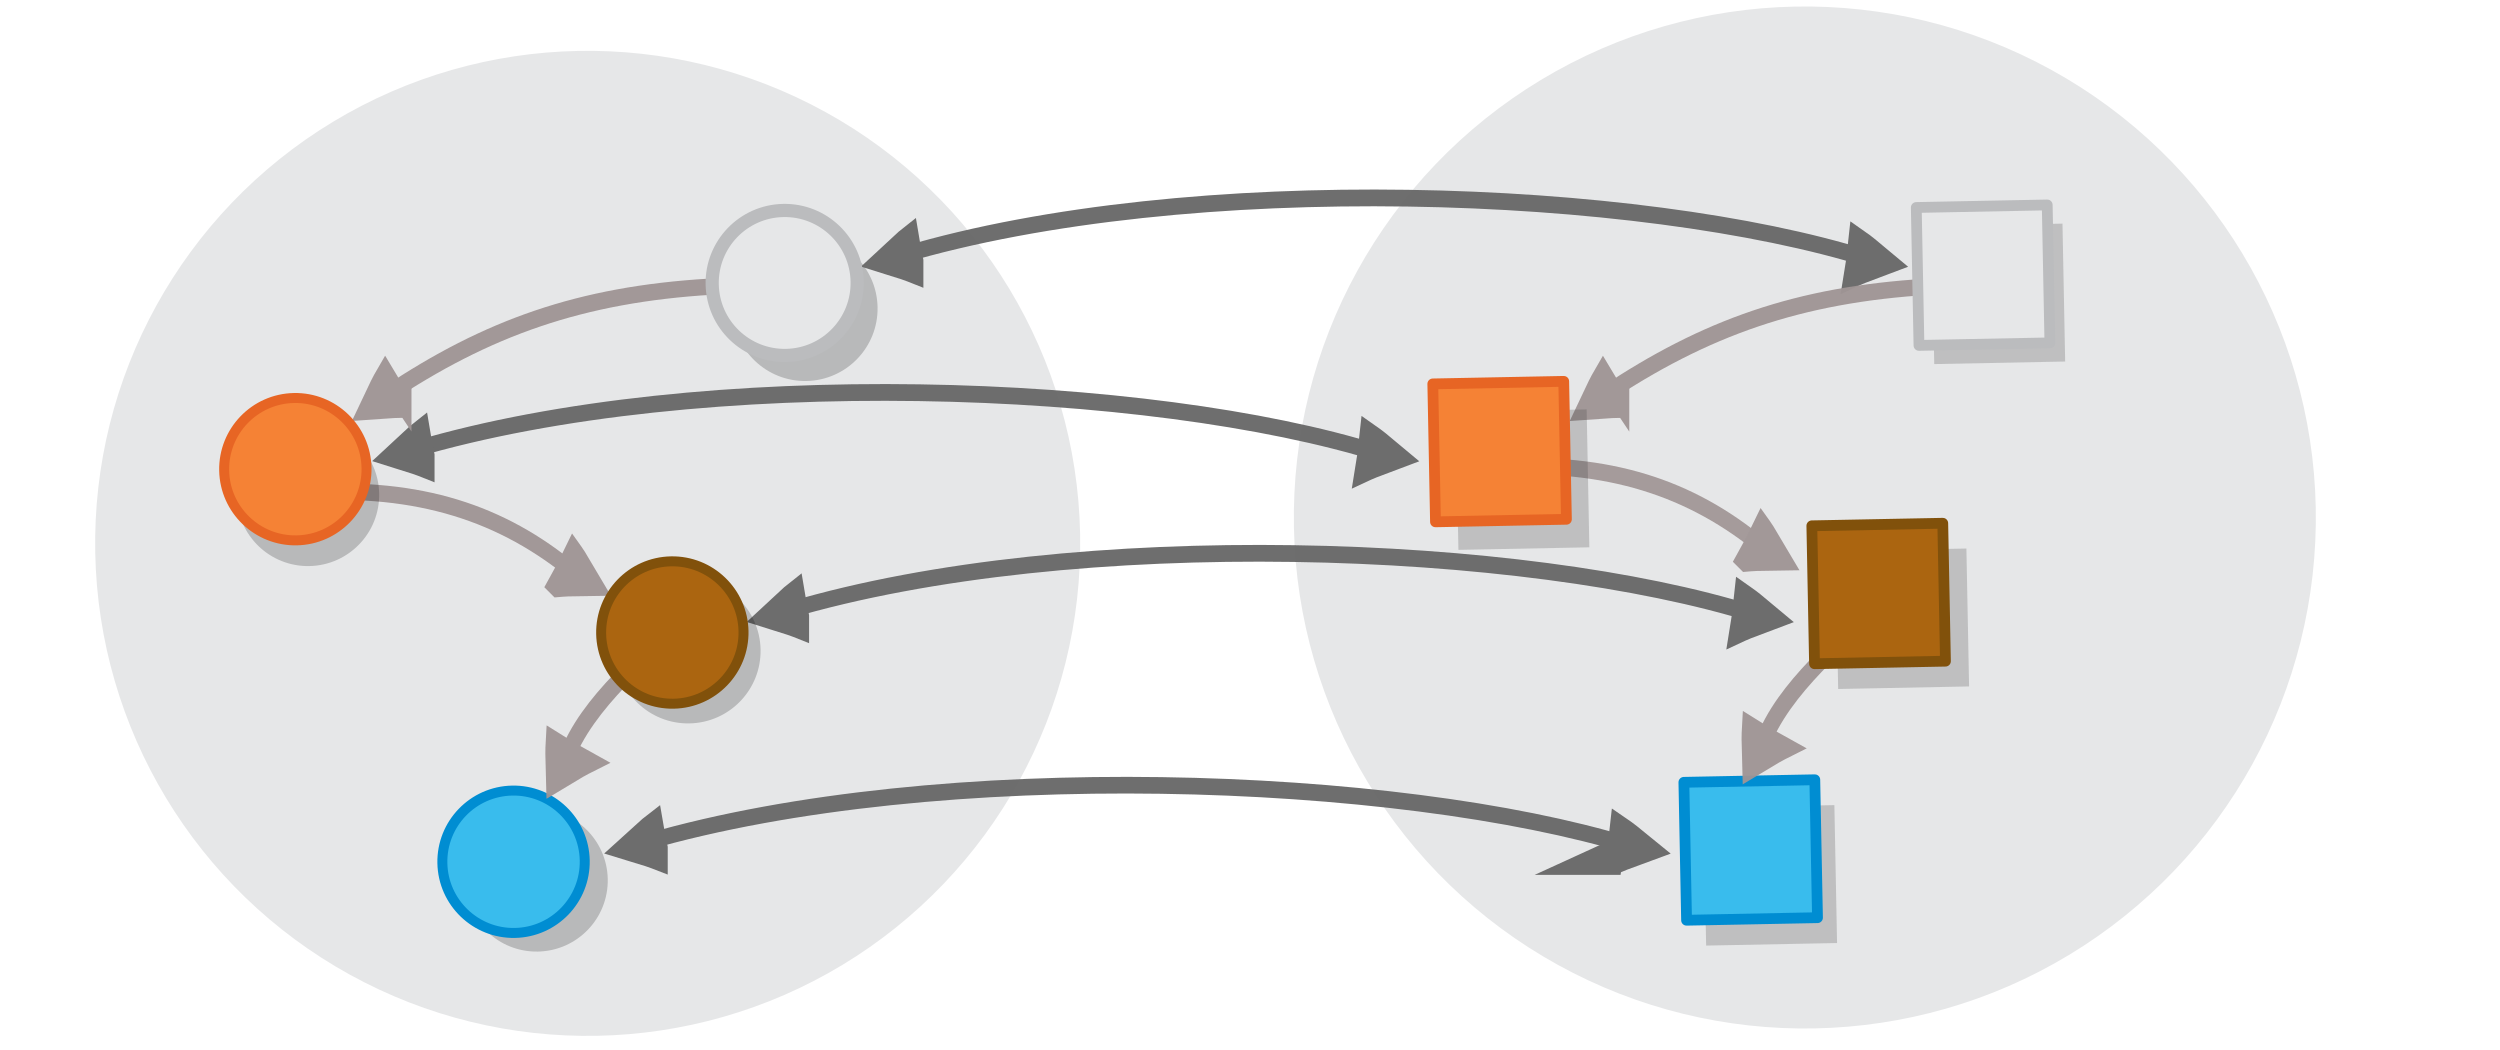 <?xml version="1.0" encoding="UTF-8" standalone="no"?>
<svg
   viewBox="0 0 595.3 250"
   version="1.1"
   id="svg15613"
   sodipodi:docname="category_isomorphism.svg"
   inkscape:version="1.2.2 (1:1.2.2+202305151914+b0a8486541)"
   width="595.3"
   height="250"
   xmlns:inkscape="http://www.inkscape.org/namespaces/inkscape"
   xmlns:sodipodi="http://sodipodi.sourceforge.net/DTD/sodipodi-0.dtd"
   xmlns="http://www.w3.org/2000/svg"
   xmlns:svg="http://www.w3.org/2000/svg"
   xmlns:rdf="http://www.w3.org/1999/02/22-rdf-syntax-ns#"
   xmlns:cc="http://creativecommons.org/ns#"
   xmlns:dc="http://purl.org/dc/elements/1.1/">
  <defs
     id="defs15617" />
  <sodipodi:namedview
     pagecolor="#ffffff"
     bordercolor="#666666"
     borderopacity="1"
     objecttolerance="10"
     gridtolerance="10"
     guidetolerance="10"
     inkscape:pageopacity="0"
     inkscape:pageshadow="2"
     inkscape:window-width="1080"
     inkscape:window-height="1864"
     id="namedview15615"
     showgrid="false"
     inkscape:zoom="1.8976412"
     inkscape:cx="242.93317"
     inkscape:cy="111.71764"
     inkscape:window-x="0"
     inkscape:window-y="0"
     inkscape:window-maximized="1"
     inkscape:current-layer="svg15613"
     inkscape:showpageshadow="2"
     inkscape:pagecheckerboard="0"
     inkscape:deskcolor="#d1d1d1"
     showguides="true" />
  <g
     id="g42748"
     transform="matrix(1.167,0,0,1.167,-113.007,-216.715)" />
  <g
     id="g42748-8"
     transform="matrix(1.167,0,0,1.167,162.476,-213.082)" />
  <g
     id="g42748-1"
     transform="matrix(1.87,-0.036,0.036,1.87,-356.609,-70.874)" />
  <circle
     style="fill:#e6e7e8;stroke:none;stroke-width:2.851;stroke-miterlimit:10;stroke-dasharray:none;stroke-opacity:1"
     id="circle15601-9-4-4-5"
     cy="132.09"
     cx="137.389"
     r="117.281"
     transform="rotate(-1.117)" />
  <g
     id="g42748-8-5"
     transform="matrix(1.87,-0.036,0.036,1.87,85.073,-73.658)" />
  <circle
     style="fill:#e6e7e8;stroke:none;stroke-width:2.958;stroke-miterlimit:10;stroke-dasharray:none;stroke-opacity:1"
     id="circle15601-9-4-4-1-4"
     cy="131.583"
     cx="427.285"
     r="121.681"
     transform="rotate(-1.117)" />
  <g
     id="g17025"
     transform="translate(-74.605,17.993)">
    <rect
       style="opacity:0.23;fill:#3a3a3a;fill-opacity:1;stroke:#cccccc;stroke-width:0;stroke-linecap:round;stroke-linejoin:round;stroke-miterlimit:10;stroke-dasharray:none;stroke-dashoffset:0;stroke-opacity:1"
       id="rect24164-1-7-4-8-4"
       width="31.182"
       height="32.846"
       x="476.741"
       y="183.659"
       transform="rotate(-1.117)" />
    <rect
       style="fill:#39bced;fill-opacity:1;stroke:#008dd2;stroke-width:2.568;stroke-linecap:round;stroke-linejoin:round;stroke-miterlimit:10;stroke-dasharray:none;stroke-dashoffset:0;stroke-opacity:1"
       id="rect24164-8-1-5-5"
       width="31.182"
       height="32.846"
       x="472.199"
       y="177.532"
       transform="rotate(-1.117)" />
  </g>
  <circle
     style="opacity:0.203;fill:#030303;fill-opacity:1;stroke:none;stroke-width:3.138;stroke-miterlimit:10;stroke-dasharray:none;stroke-opacity:1"
     id="circle15601-9-4-6-2"
     r="17.264"
     cy="77.186"
     cx="190.238"
     transform="rotate(-1.117)" />
  <g
     id="g17013"
     transform="translate(-74.605,17.993)">
    <circle
       style="opacity:0.203;fill:#030303;fill-opacity:1;stroke:none;stroke-width:2.376;stroke-miterlimit:10"
       id="circle15605-4-4-3"
       r="16.952"
       cy="195.556"
       cx="198.598"
       transform="rotate(-1.117)" />
    <circle
       style="fill:#39bced;stroke:#008dd2;stroke-width:2.376;stroke-miterlimit:10"
       id="circle15605-4-0"
       r="16.952"
       cy="191.013"
       cx="193.204"
       transform="rotate(-1.117)" />
  </g>
  <g
     id="g24413-9"
     style="stroke:#797979;stroke-width:1.7;stroke-miterlimit:10;stroke-dasharray:none;stroke-opacity:1"
     transform="matrix(1.597,-0.031,0.031,1.603,-143.553,129.066)" />
  <g
     inkscape:transform-center-y="-20.18579"
     inkscape:transform-center-x="4.7664854"
     transform="matrix(0.162,-0.001,-0.013,0.359,404.698,-14.296)"
     id="g1482-7-0-1-0-3-9-30-8"
     style="display:inline;opacity:0.954;fill:none;fill-opacity:1;stroke:#676767;stroke-width:11.105;stroke-miterlimit:10;stroke-dasharray:none;stroke-opacity:1">
    <path
       d="m 243.477,219.392 c 10.632,-2.261 21.733,-4.287 33.136,-6.197 -9.539,-3.52 -19.61,-6.898 -30.216,-10.136 -0.98,5.705 -1.192,10.18 -2.919,16.333 z"
       id="path1478-7-9-0-19-0-7-30-5"
       inkscape:connector-curvature="0"
       style="fill:none;fill-opacity:1;stroke:#676767;stroke-width:24.45;stroke-miterlimit:10;stroke-dasharray:none;stroke-opacity:1" />
    <path
       sodipodi:nodetypes="cc"
       d="m -1155.408,205.857 c 418.678,-55.437 1081.727,-41.983 1420.009,6.301"
       id="path1480-1-3-1-5-7-5-92-0"
       inkscape:connector-curvature="0"
       style="fill:none;fill-opacity:1;stroke:#676767;stroke-width:11.105;stroke-miterlimit:10;stroke-dasharray:none;stroke-opacity:1;paint-order:markers fill stroke" />
    <path
       d="m -1136.079,212.718 c -11.257,-2.044 -22.912,-3.845 -34.835,-5.524 8.492,-3.698 17.556,-7.266 27.195,-10.704 2.63,5.669 4.136,10.127 7.64,16.228 z"
       id="path1478-7-9-0-19-0-7-30-5-4"
       inkscape:connector-curvature="0"
       style="display:inline;opacity:1;fill:none;fill-opacity:1;stroke:#676767;stroke-width:24.448;stroke-miterlimit:10;stroke-dasharray:none;stroke-opacity:1" />
  </g>
  <g
     inkscape:transform-center-y="-20.18579"
     inkscape:transform-center-x="4.7664854"
     transform="matrix(0.162,-0.001,-0.013,0.359,288.297,32.025)"
     id="g1482-7-0-1-0-3-9-30-8-7"
     style="display:inline;opacity:0.954;fill:none;fill-opacity:1;stroke:#676767;stroke-width:11.105;stroke-miterlimit:10;stroke-dasharray:none;stroke-opacity:1">
    <path
       d="m 243.477,219.392 c 10.632,-2.261 21.733,-4.287 33.136,-6.197 -9.539,-3.52 -19.61,-6.898 -30.216,-10.136 -0.98,5.705 -1.192,10.18 -2.919,16.333 z"
       id="path1478-7-9-0-19-0-7-30-5-8"
       inkscape:connector-curvature="0"
       style="fill:none;fill-opacity:1;stroke:#676767;stroke-width:24.45;stroke-miterlimit:10;stroke-dasharray:none;stroke-opacity:1" />
    <path
       sodipodi:nodetypes="cc"
       d="m -1155.408,205.857 c 418.678,-55.437 1081.727,-41.983 1420.009,6.301"
       id="path1480-1-3-1-5-7-5-92-0-4"
       inkscape:connector-curvature="0"
       style="fill:none;fill-opacity:1;stroke:#676767;stroke-width:11.105;stroke-miterlimit:10;stroke-dasharray:none;stroke-opacity:1;paint-order:markers fill stroke" />
    <path
       d="m -1136.079,212.718 c -11.257,-2.044 -22.912,-3.845 -34.835,-5.524 8.492,-3.698 17.556,-7.266 27.195,-10.704 2.63,5.669 4.136,10.127 7.64,16.228 z"
       id="path1478-7-9-0-19-0-7-30-5-4-5"
       inkscape:connector-curvature="0"
       style="display:inline;opacity:1;fill:none;fill-opacity:1;stroke:#676767;stroke-width:24.448;stroke-miterlimit:10;stroke-dasharray:none;stroke-opacity:1" />
  </g>
  <g
     inkscape:transform-center-y="-16.085425"
     inkscape:transform-center-x="11.417453"
     transform="matrix(0.15,-0.06,0.119,0.339,240.739,-44.983)"
     id="g1482-7-0-1-0-3-9-30-8-7-7"
     style="display:inline;opacity:0.954;fill:#dddddd;stroke:#9f9494;stroke-width:11.105;stroke-miterlimit:10;stroke-dasharray:none;stroke-opacity:1">
    <path
       sodipodi:nodetypes="cc"
       d="m -1155.408,205.857 c 173.498,-16.751 320.315,-14.149 505.006,13.081"
       id="path1480-1-3-1-5-7-5-92-0-4-6"
       inkscape:connector-curvature="0"
       style="fill:none;stroke:#9f9494;stroke-width:11.105;stroke-miterlimit:10;stroke-dasharray:none;stroke-opacity:1;paint-order:markers fill stroke" />
    <path
       d="m -1136.079,212.718 c -11.257,-2.044 -22.912,-3.845 -34.835,-5.524 8.492,-3.698 17.556,-7.266 27.195,-10.704 2.63,5.669 4.136,10.127 7.64,16.228 z"
       id="path1478-7-9-0-19-0-7-30-5-4-5-8"
       inkscape:connector-curvature="0"
       style="display:inline;opacity:1;fill:none;stroke:#9f9494;stroke-width:24.448;stroke-miterlimit:10;stroke-dasharray:none;stroke-opacity:1" />
  </g>
  <g
     inkscape:transform-center-y="-16.085425"
     inkscape:transform-center-x="11.417453"
     transform="matrix(0.15,-0.06,0.119,0.339,530.721,-44.968)"
     id="g1482-7-0-1-0-3-9-30-8-7-7-8"
     style="display:inline;opacity:0.954;fill:#dddddd;stroke:#9f9494;stroke-width:11.105;stroke-miterlimit:10;stroke-dasharray:none;stroke-opacity:1">
    <path
       sodipodi:nodetypes="cc"
       d="m -1155.408,205.857 c 173.498,-16.751 320.315,-14.149 505.006,13.081"
       id="path1480-1-3-1-5-7-5-92-0-4-6-4"
       inkscape:connector-curvature="0"
       style="fill:none;stroke:#9f9494;stroke-width:11.105;stroke-miterlimit:10;stroke-dasharray:none;stroke-opacity:1;paint-order:markers fill stroke" />
    <path
       d="m -1136.079,212.718 c -11.257,-2.044 -22.912,-3.845 -34.835,-5.524 8.492,-3.698 17.556,-7.266 27.195,-10.704 2.63,5.669 4.136,10.127 7.64,16.228 z"
       id="path1478-7-9-0-19-0-7-30-5-4-5-8-3"
       inkscape:connector-curvature="0"
       style="display:inline;opacity:1;fill:none;stroke:#9f9494;stroke-width:24.448;stroke-miterlimit:10;stroke-dasharray:none;stroke-opacity:1" />
  </g>
  <g
     inkscape:transform-center-y="-16.904326"
     inkscape:transform-center-x="-9.9843536"
     transform="matrix(-0.155,-0.047,-0.089,0.348,-123.945,-146.451)"
     id="g1482-7-0-1-0-3-9-30-8-7-7-1"
     style="display:inline;opacity:0.954;fill:#dddddd;stroke:#9f9494;stroke-width:11.105;stroke-miterlimit:10;stroke-dasharray:none;stroke-opacity:1">
    <path
       sodipodi:nodetypes="cc"
       d="m -1994.504,543.567 c 125.79,-24.474 253.867,-25.045 409.287,0.173"
       id="path1480-1-3-1-5-7-5-92-0-4-6-49"
       inkscape:connector-curvature="0"
       style="fill:none;stroke:#9f9494;stroke-width:11.105;stroke-miterlimit:10;stroke-dasharray:none;stroke-opacity:1;paint-order:markers fill stroke" />
    <path
       d="m -1975.175,550.428 c -11.257,-2.044 -22.912,-3.845 -34.835,-5.524 8.492,-3.698 17.556,-7.266 27.195,-10.704 2.63,5.669 4.136,10.127 7.64,16.228 z"
       id="path1478-7-9-0-19-0-7-30-5-4-5-8-2"
       inkscape:connector-curvature="0"
       style="display:inline;opacity:1;fill:none;stroke:#9f9494;stroke-width:24.448;stroke-miterlimit:10;stroke-dasharray:none;stroke-opacity:1" />
    <path
       sodipodi:nodetypes="cc"
       d="m -3679.72,298.549 c 125.79,-24.474 253.867,-25.045 409.287,0.173"
       id="path1480-1-3-1-5-7-5-92-0-4-6-49-6"
       inkscape:connector-curvature="0"
       style="display:inline;opacity:0.954;fill:none;stroke:#9f9494;stroke-width:11.105;stroke-miterlimit:10;stroke-dasharray:none;stroke-opacity:1;paint-order:markers fill stroke" />
    <path
       d="m -3660.391,305.41 c -11.257,-2.044 -22.912,-3.845 -34.835,-5.524 8.492,-3.698 17.556,-7.266 27.195,-10.704 2.63,5.669 4.136,10.127 7.64,16.228 z"
       id="path1478-7-9-0-19-0-7-30-5-4-5-8-2-4"
       inkscape:connector-curvature="0"
       style="display:inline;fill:none;stroke:#9f9494;stroke-width:24.448;stroke-miterlimit:10;stroke-dasharray:none;stroke-opacity:1" />
  </g>
  <g
     inkscape:transform-center-y="-9.1248692"
     inkscape:transform-center-x="17.501064"
     transform="matrix(0.107,-0.122,0.26,0.248,204.737,-10.969)"
     id="g1482-7-0-1-0-3-9-30-8-7-7-8-0"
     style="display:inline;opacity:0.954;fill:#dddddd;stroke:#9f9494;stroke-width:11.105;stroke-miterlimit:10;stroke-dasharray:none;stroke-opacity:1">
    <path
       sodipodi:nodetypes="cc"
       d="m -1155.408,205.857 c 84.702,-15.532 200.082,-4.324 262.855,-4.251"
       id="path1480-1-3-1-5-7-5-92-0-4-6-4-6"
       inkscape:connector-curvature="0"
       style="fill:none;stroke:#9f9494;stroke-width:11.105;stroke-miterlimit:10;stroke-dasharray:none;stroke-opacity:1;paint-order:markers fill stroke" />
    <path
       d="m -1136.079,212.718 c -11.257,-2.044 -22.912,-3.845 -34.835,-5.524 8.492,-3.698 17.556,-7.266 27.195,-10.704 2.63,5.669 4.136,10.127 7.64,16.228 z"
       id="path1478-7-9-0-19-0-7-30-5-4-5-8-3-8"
       inkscape:connector-curvature="0"
       style="display:inline;opacity:1;fill:none;stroke:#9f9494;stroke-width:24.448;stroke-miterlimit:10;stroke-dasharray:none;stroke-opacity:1" />
  </g>
  <g
     inkscape:transform-center-y="-9.1248692"
     inkscape:transform-center-x="17.501064"
     transform="matrix(0.107,-0.122,0.26,0.248,489.585,-14.409)"
     id="g1482-7-0-1-0-3-9-30-8-7-7-8-0-4"
     style="display:inline;opacity:0.954;fill:#dddddd;stroke:#9f9494;stroke-width:11.105;stroke-miterlimit:10;stroke-dasharray:none;stroke-opacity:1">
    <path
       sodipodi:nodetypes="cc"
       d="m -1155.408,205.857 c 84.702,-15.532 200.082,-4.324 262.855,-4.251"
       id="path1480-1-3-1-5-7-5-92-0-4-6-4-6-8"
       inkscape:connector-curvature="0"
       style="fill:none;stroke:#9f9494;stroke-width:11.105;stroke-miterlimit:10;stroke-dasharray:none;stroke-opacity:1;paint-order:markers fill stroke" />
    <path
       d="m -1136.079,212.718 c -11.257,-2.044 -22.912,-3.845 -34.835,-5.524 8.492,-3.698 17.556,-7.266 27.195,-10.704 2.63,5.669 4.136,10.127 7.64,16.228 z"
       id="path1478-7-9-0-19-0-7-30-5-4-5-8-3-8-7"
       inkscape:connector-curvature="0"
       style="display:inline;opacity:1;fill:none;stroke:#9f9494;stroke-width:24.448;stroke-miterlimit:10;stroke-dasharray:none;stroke-opacity:1" />
  </g>
  <g
     inkscape:transform-center-y="-20.094345"
     inkscape:transform-center-x="4.8445931"
     transform="matrix(0.165,-0.001,-0.013,0.357,347.195,125.886)"
     id="g1482-7-0-1-0-3-9-30-8-0"
     style="display:inline;opacity:0.954;fill:none;fill-opacity:1;stroke:#676767;stroke-width:11.105;stroke-miterlimit:10;stroke-dasharray:none;stroke-opacity:1">
    <path
       d="m 243.477,219.392 c 10.632,-2.261 21.733,-4.287 33.136,-6.197 -9.539,-3.52 -19.61,-6.898 -30.216,-10.136 -0.98,5.705 -1.192,10.18 -2.919,16.333 z"
       id="path1478-7-9-0-19-0-7-30-5-3"
       inkscape:connector-curvature="0"
       style="fill:none;fill-opacity:1;stroke:#676767;stroke-width:24.45;stroke-miterlimit:10;stroke-dasharray:none;stroke-opacity:1" />
    <path
       sodipodi:nodetypes="cc"
       d="m -1155.408,205.857 c 418.678,-55.437 1081.727,-41.983 1420.009,6.301"
       id="path1480-1-3-1-5-7-5-92-0-6"
       inkscape:connector-curvature="0"
       style="fill:none;fill-opacity:1;stroke:#676767;stroke-width:11.105;stroke-miterlimit:10;stroke-dasharray:none;stroke-opacity:1;paint-order:markers fill stroke" />
    <path
       d="m -1136.079,212.718 c -11.257,-2.044 -22.912,-3.845 -34.835,-5.524 8.492,-3.698 17.556,-7.266 27.195,-10.704 2.63,5.669 4.136,10.127 7.64,16.228 z"
       id="path1478-7-9-0-19-0-7-30-5-4-1"
       inkscape:connector-curvature="0"
       style="display:inline;opacity:1;fill:none;fill-opacity:1;stroke:#676767;stroke-width:24.448;stroke-miterlimit:10;stroke-dasharray:none;stroke-opacity:1" />
  </g>
  <g
     inkscape:transform-center-y="-20.18579"
     inkscape:transform-center-x="4.7664854"
     transform="matrix(0.162,-0.001,-0.013,0.359,377.482,70.328)"
     id="g1482-7-0-1-0-3-9-30-8-06"
     style="display:inline;opacity:0.954;fill:none;fill-opacity:1;stroke:#676767;stroke-width:11.105;stroke-miterlimit:10;stroke-dasharray:none;stroke-opacity:1">
    <path
       d="m 243.477,219.392 c 10.632,-2.261 21.733,-4.287 33.136,-6.197 -9.539,-3.52 -19.61,-6.898 -30.216,-10.136 -0.98,5.705 -1.192,10.18 -2.919,16.333 z"
       id="path1478-7-9-0-19-0-7-30-5-32"
       inkscape:connector-curvature="0"
       style="fill:none;fill-opacity:1;stroke:#676767;stroke-width:24.45;stroke-miterlimit:10;stroke-dasharray:none;stroke-opacity:1" />
    <path
       sodipodi:nodetypes="cc"
       d="m -1155.408,205.857 c 418.678,-55.437 1081.727,-41.983 1420.009,6.301"
       id="path1480-1-3-1-5-7-5-92-0-0"
       inkscape:connector-curvature="0"
       style="fill:none;fill-opacity:1;stroke:#676767;stroke-width:11.105;stroke-miterlimit:10;stroke-dasharray:none;stroke-opacity:1;paint-order:markers fill stroke" />
    <path
       d="m -1136.079,212.718 c -11.257,-2.044 -22.912,-3.845 -34.835,-5.524 8.492,-3.698 17.556,-7.266 27.195,-10.704 2.63,5.669 4.136,10.127 7.64,16.228 z"
       id="path1478-7-9-0-19-0-7-30-5-4-6"
       inkscape:connector-curvature="0"
       style="display:inline;opacity:1;fill:none;fill-opacity:1;stroke:#676767;stroke-width:24.448;stroke-miterlimit:10;stroke-dasharray:none;stroke-opacity:1" />
  </g>
  <g
     id="g17029"
     transform="translate(11.471,7.88)">
    <rect
       style="opacity:0.23;fill:#3a3a3a;fill-opacity:1;stroke:#cccccc;stroke-width:0;stroke-linecap:round;stroke-linejoin:round;stroke-miterlimit:10;stroke-dasharray:none;stroke-dashoffset:0;stroke-opacity:1"
       id="rect24164-1-7-5-3"
       width="31.182"
       height="32.846"
       x="447.489"
       y="54.71"
       transform="rotate(-1.117)" />
    <rect
       style="fill:#e6e7e8;fill-opacity:1;stroke:#bbbcbe;stroke-width:2.568;stroke-linecap:round;stroke-linejoin:round;stroke-miterlimit:10;stroke-dasharray:none;stroke-dashoffset:0;stroke-opacity:1"
       id="rect24164-8-7-7"
       width="31.182"
       height="32.846"
       x="443.941"
       y="50.193"
       transform="rotate(-1.117)" />
  </g>
  <circle
     style="fill:#e6e7e8;stroke:#bbbcbe;stroke-width:3.138;stroke-miterlimit:10;stroke-dasharray:none;stroke-opacity:1"
     id="circle15601-9-4-7"
     r="17.264"
     cy="71.008"
     cx="185.498"
     transform="rotate(-1.117)" />
  <g
     id="g17005"
     transform="translate(14.979,13.388)">
    <circle
       style="opacity:0.203;fill:#030303;fill-opacity:1;stroke:none;stroke-width:2.376;stroke-miterlimit:10"
       id="circle15603-3-6-5"
       r="16.952"
       cy="105.573"
       cx="56.312"
       transform="rotate(-1.117)" />
    <circle
       style="fill:#f58235;stroke:#e76524;stroke-width:2.376;stroke-miterlimit:10"
       id="circle15603-3-4"
       r="16.952"
       cy="99.395"
       cx="53.421"
       transform="rotate(-1.117)" />
  </g>
  <g
     id="g17017"
     transform="translate(11.471,7.88)">
    <rect
       style="opacity:0.23;fill:#3a3a3a;fill-opacity:1;stroke:#cccccc;stroke-width:0;stroke-linecap:round;stroke-linejoin:round;stroke-miterlimit:10;stroke-dasharray:none;stroke-dashoffset:0;stroke-opacity:1"
       id="rect24164-1-76"
       width="31.182"
       height="32.846"
       x="333.346"
       y="96.732"
       transform="rotate(-1.117)" />
    <rect
       style="fill:#f58235;fill-opacity:1;stroke:#e76524;stroke-width:2.568;stroke-linecap:round;stroke-linejoin:round;stroke-miterlimit:10;stroke-dasharray:none;stroke-dashoffset:0;stroke-opacity:1"
       id="rect24164-5"
       width="31.182"
       height="32.846"
       x="328.016"
       y="89.948"
       transform="rotate(-1.117)" />
  </g>
  <g
     id="g17084"
     transform="translate(65.908,-5.234)">
    <circle
       style="opacity:0.203;fill:#030303;fill-opacity:1;stroke:none;stroke-width:3.138;stroke-miterlimit:10;stroke-dasharray:none;stroke-opacity:1"
       id="circle15601-9-4-6-3"
       r="17.264"
       cy="162.11"
       cx="94.796"
       transform="rotate(-1.117)" />
    <circle
       style="fill:#ab6510;fill-opacity:1;stroke:#81510b;stroke-width:2.376;stroke-miterlimit:10;stroke-opacity:1"
       id="circle15605-44"
       r="16.952"
       cy="157.657"
       cx="91.133"
       transform="rotate(-1.117)" />
  </g>
  <g
     id="g17021"
     transform="translate(30.09,1.001)">
    <rect
       style="opacity:0.23;fill:#3a3a3a;fill-opacity:1;stroke:#cccccc;stroke-width:0;stroke-linecap:round;stroke-linejoin:round;stroke-miterlimit:10;stroke-dasharray:none;stroke-dashoffset:0;stroke-opacity:1"
       id="rect24164-1-7-6"
       width="31.182"
       height="32.846"
       x="404.358"
       y="138.131"
       transform="rotate(-1.117)" />
    <rect
       style="fill:#ab6510;fill-opacity:1;stroke:#81510b;stroke-width:2.568;stroke-linecap:round;stroke-linejoin:round;stroke-miterlimit:10;stroke-dasharray:none;stroke-dashoffset:0;stroke-opacity:1"
       id="rect24164-8-9"
       width="31.182"
       height="32.846"
       x="398.847"
       y="132.005"
       transform="rotate(-1.117)" />
  </g>
</svg>
